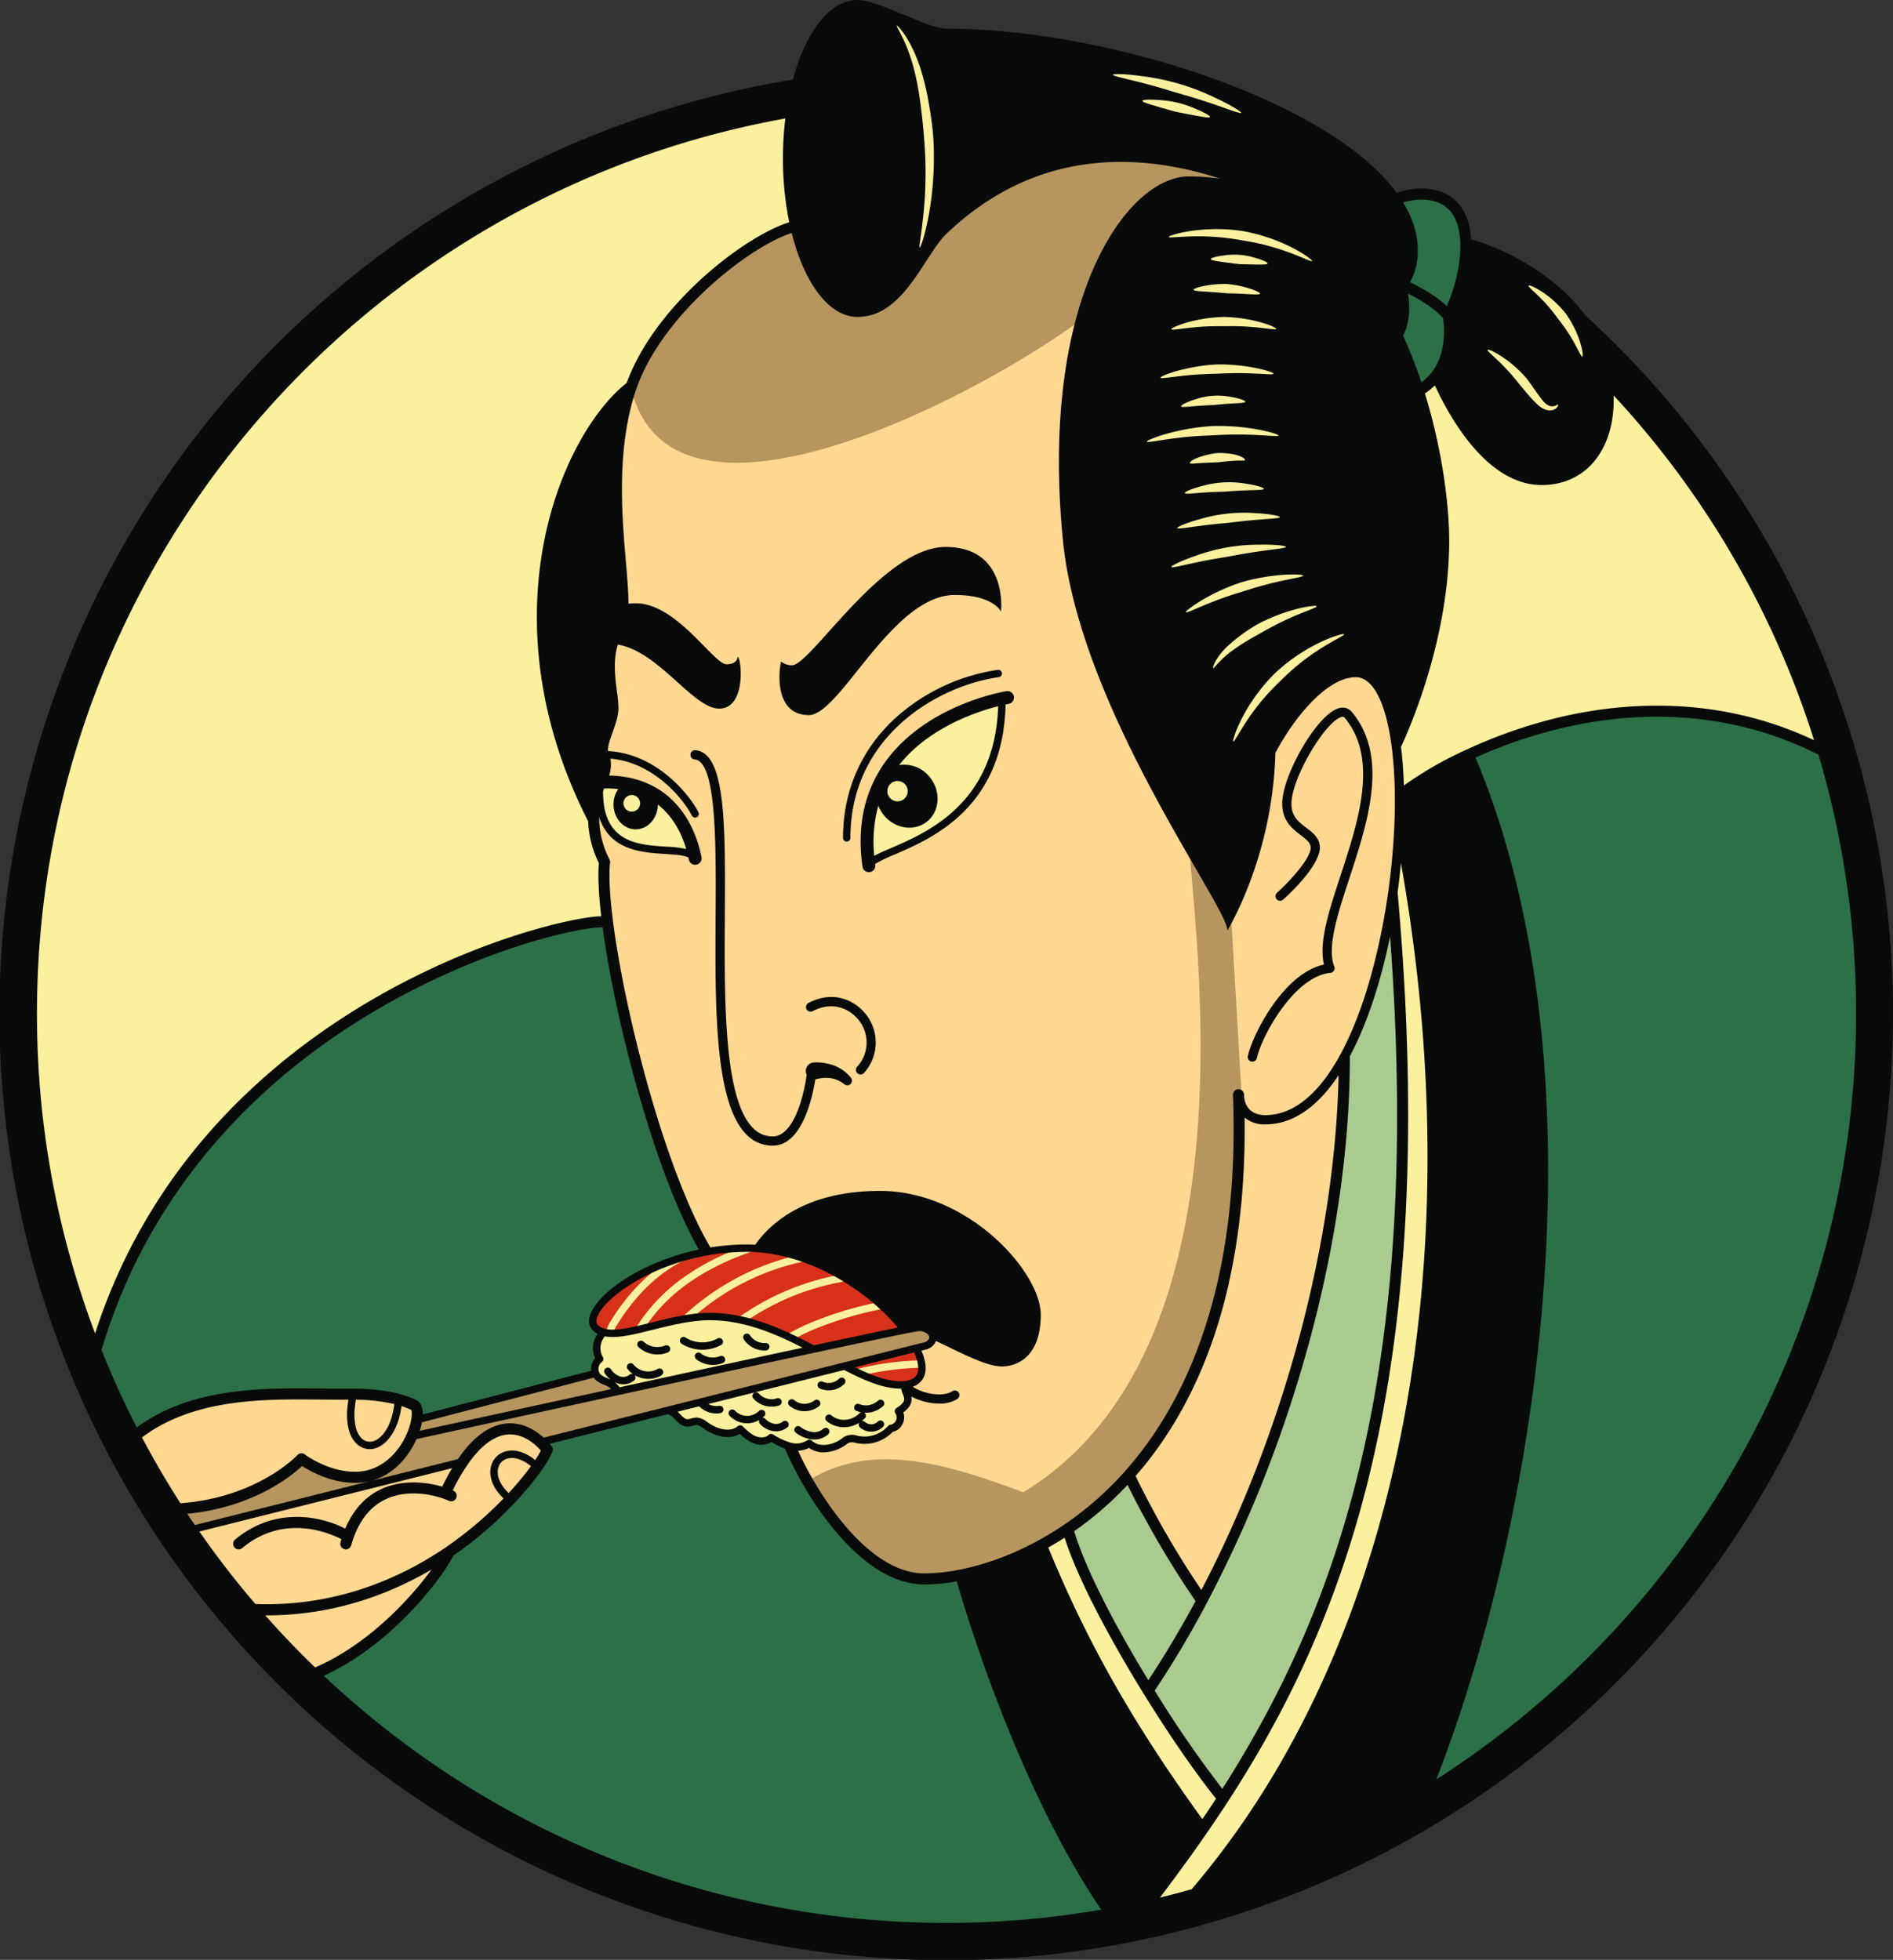 <svg xmlns="http://www.w3.org/2000/svg" width="849.034" height="879.182" viewBox="0 0 849.034 879.182">
  <rect x="0" y="0" width="849.034" height="879.182" fill="#333333" stroke="none"/>
  <g id="section1" transform="translate(-458.643 -220.143)">
    <g id="colors" transform="translate(466.933 228.329)">
      <g id="Group_10796" data-name="Group 10796" transform="translate(0 30.251)">
        <path id="Path_2095" data-name="Path 2095" d="M1293.594,647.933c0,154.9-84.617,290.041-210.151,361.7a413.1,413.1,0,0,1-129.064,47.406A416.751,416.751,0,0,1,509.041,841.966q-8.78-16.608-16.058-34.077a414.969,414.969,0,0,1-31.846-159.957c0-229.878,186.352-416.227,416.227-416.227,190.025,0,350.3,127.329,400.166,301.329A416.419,416.419,0,0,1,1293.594,647.933Z" transform="translate(-461.137 -231.706)" fill="#fbf09e"/>
      </g>
      <g id="Group_10797" data-name="Group 10797" transform="translate(47.356 58.325)">
        <path id="Path_2096" data-name="Path 2096" d="M1022.477,647.371q.344,5.928.346,12.318c0,70.616-31.541,179.368-64.175,232.215,0,0-28.183-46.422-32.328-56.367a155.912,155.912,0,0,1-18.169,16.56.157.157,0,0,1-.033.033q-2.6,2.054-5.521,4.188a159.044,159.044,0,0,1-21.154,13.063l-.921.472c-13.784,6.914-29.859,12.1-47.043,12.1-19.063,0-34.9-17.9-45.325-34.087-2.23-3.474-4.218-6.864-5.933-9.988a162.149,162.149,0,0,1-7.6-15.609s-31.5-53.049-38.129-87.037c0,0-43.935-88.7-45.591-174.9,0,0-9.117-16.58-2.486-35.646,1.738-5.012,3.314-6.631,1.655-12.431s4.145-15.752,4.976-19.066-7.462-18.238,4.145-47.249c-6.093-40.385-5.887-72.2,3.53-98.394,10.9-30.377,34.176-53.216,74.329-73.169q.858-.434,1.715-.851s108.921-52.471,191.284-25.83a.391.391,0,0,1,.1.033q2.548.818,5.072,1.758s.821,1.938,1.605,4.351c1.708,5.238,3.268,12.707-4.092,7.253-22.383-16.58-135.117,99.471-1.658,309.187,0,0,17.407-32.328,15.749-63.826,0,0,20.193-40.03,43.1-33.156C1054.8,480.756,1054.8,594.318,1022.477,647.371Zm-467.515,180.7s16.58,9.948,29.842,8.29,25.7-29.011,21.552-31.5c-14.638-8.782-48.908-5.8-48.908-5.8-21.552-2.486-59.681.828-82.064,23.208l17.028,28.509C533.409,851.286,554.962,828.075,554.962,828.075Zm92.009-13.262c-9.945,0-19.894,14.921-19.894,14.921L499.383,860.819c22.423,36.058,52.265,65.9,52.265,65.9,47.246-14.093,67.14-55.539,67.14-55.539,29.015-17.407,46.422-46.418,46.422-46.418S656.92,814.813,646.971,814.813Z" transform="translate(-475.384 -240.152)" fill="#fed791"/>
      </g>
      <g id="Group_10798" data-name="Group 10798" transform="translate(64.763 58.893)">
        <path id="Path_2097" data-name="Path 2097" d="M690.556,347.15c10.9-30.377,34.176-53.216,74.329-73.169.582-.023.887-.023.887-.023s13.262,36.473,29.842,36.473S825.454,278.1,825.454,278.1c44.836-51.627,110.274-37.567,132.431-30.8a.393.393,0,0,1,.1.033c4.813,1.466,7.559,2.586,7.559,2.586l-.881,3.523-.778,3.108c-52.222-4.145-60.512,51.394-60.512,51.394C869.585,338.588,709.895,429.58,690.556,347.15ZM940.674,545.016c-.8,29.643,36.324,230.351-74.137,297.673-37.617-14.057-68.762-22.3-96.487-5.205,1.715,3.125,3.7,6.515,5.933,9.988,10.427,16.191,26.262,34.087,45.325,34.087,17.185,0,33.259-5.189,47.043-12.1l.921-.472.1.14c6.548-2.742,16.064-8.346,26.575-17.391a.155.155,0,0,0,.033-.033c30.726-26.442,69.969-82.32,68.732-182.347l-5.8-99.471ZM818.822,768.825c-3.2,1.2-135.114,29.011-135.114,29.011-.827-5.8-8.29-4.145-9.117-8.287l-80.405,20.721c-.831,10.776-10.776,23.211-22.1,25.754s-30.151-7.489-30.151-7.489c-2.51,6.658-39.764,24.012-61.316,21.522l6.97,10.969,127.316-31.69s7.462-13.263,19.894-14.921c7.8-1.04,15.752,5.8,15.752,5.8s164.956-41.446,172.415-43.1S825.454,766.339,818.822,768.825Z" transform="translate(-480.621 -240.323)" fill="#b6955e"/>
      </g>
      <g id="Group_10799" data-name="Group 10799" transform="translate(257.11 551.753)">
        <path id="Path_2098" data-name="Path 2098" d="M659.417,445.718c5.166,2.2,12.119,4.471,18.777,4.471,6.954,0,8.679-3.929,8.513-7.974a15.961,15.961,0,0,0-.5-3.3,18.574,18.574,0,0,0-1.988-5.006l-32.95,7.741s1.283.788,3.43,1.875C655.987,444.179,657.6,444.95,659.417,445.718Zm19.844-20.256-41.35,8.975c-3.158-1.828-6.216-3.424-9.174-4.853-1.23-.6-2.46-1.163-3.656-1.662A96.7,96.7,0,0,0,607,421.806c-1.5-.332-2.991-.632-4.421-.864a74.023,74.023,0,0,0-19.179-.864q-2.892.249-5.584.7a131.119,131.119,0,0,0-15.689,3.69c-1.3.366-2.559.7-3.723,1a33.777,33.777,0,0,1-8.077,1.3c-.764,0-1.5,0-2.16-.033-1.3-.067-2.393-.166-3.324-.3a15.925,15.925,0,0,1-1.562-.332c-.1.166-.233.3-.332.465-1.463-.7-4.853-2.593-4.421-4.653.532-2.593,2.992-19.977,51.055-31.577.1-.033.166-.033.266-.066a117.879,117.879,0,0,1,14.658-1.562c1.729-.067,3.457-.1,5.219-.1q1.6,0,3.291.1a74.984,74.984,0,0,1,17.617,3.124c1.994.6,4.055,1.3,6.149,2.127a89.521,89.521,0,0,1,13.4,6.482c1.463.831,2.892,1.729,4.321,2.659a107.2,107.2,0,0,1,12.6,9.739c1.031.9,2.027,1.861,3.025,2.792A125.237,125.237,0,0,1,679.261,425.462Z" transform="translate(-538.489 -388.6)" fill="#d83119"/>
      </g>
      <g id="Group_10800" data-name="Group 10800" transform="translate(31.853 78.962)">
        <path id="Path_2099" data-name="Path 2099" d="M1271.324,613.877c0,154.9-84.617,290.041-210.151,361.7,69.9-147.326,83.108-351.5,27.678-477.749,73.5-33.638,133.9-17.195,166.408,1.15A416.418,416.418,0,0,1,1271.324,613.877ZM844.318,868.356c-33.156,0-58.853-60.512-58.853-60.512-4.145.831-9.117-3.314-9.117-3.314a11.464,11.464,0,0,1-5.8,1.659c-3.314,0-8.286-5.8-8.286-5.8a20.117,20.117,0,0,1-8.29,1.659c-4.976,0-10.776-5.8-10.776-5.8-8.29,3.317-9.949-2.486-11.607-4.973,0,0-47.246,12.435-58.853,14.921l3.317,4.145c-9.948,22.38-46.422,46.418-46.422,46.418-9.613,19.232-33.6,44.9-64.68,55.546a416.929,416.929,0,0,0,367.163,110.686c-48.31-66.621-70.384-157.115-70.384-157.115S855.094,868.356,844.318,868.356Zm222.154-533.827c8.29-4.973,14.921-13.262,14.09-33.156,0,0,9.208-17.952,7.921-32.186s-6.259-29.127-32.727-20.053c3.267,6.661,10.71,14.954,4.085,38.148,0,0,1.659,10.776-3.317,24.039ZM617.2,790.45c1.662,1.662,0,5.784,0,5.784l80.405-20.708s-.831-5.817,1.662-6.648c0,0-3.091-5.418,1.163-11.767-1.463-.7-4.853-2.593-4.421-4.654.532-2.593,3.257-20.043,51.321-31.644,0,0-33.97-63.819-43.942-148.38-41.815,0-198.67,56.473-232.674,201.4Q478,791.281,486.774,807.9c3.39-4.388,23.334-26.259,81.5-23.267C575.756,785.032,609.693,782.938,617.2,790.45Z" transform="translate(-470.72 -246.361)" fill="#2b7046"/>
      </g>
      <g id="Group_10801" data-name="Group 10801" transform="translate(470.623 393.841)">
        <path id="Path_2100" data-name="Path 2100" d="M672.4,745.938s-19.508-25.455-33.592-48.609a439.655,439.655,0,0,0,23.763-39.741c-1.393,2.553-2.862,5.172-4.364,7.788-8.918,15.573-18.817,31.042-19.4,31.949v0l-.056.086c-16.048-25.98-31.059-54.369-36.031-72.465l.316.05a166.871,166.871,0,0,0,20.555-17.467c4.005-3.929,6.581-6.737,6.581-6.737a420.783,420.783,0,0,0,32.688,56.247c37.015-69.816,63.909-160.725,63.909-243.832,12.209-19.481,21.536-72.119,21.536-72.119C767.088,553.952,725.675,663.973,672.4,745.938Z" transform="translate(-602.724 -341.092)" fill="#a9cb8f"/>
      </g>
      <g id="Group_10802" data-name="Group 10802" transform="translate(258.689)">
        <path id="Path_2101" data-name="Path 2101" d="M930.565,553.035c62.626,146.751,26.5,358.451-23.357,475.07-52.435,31.168-121.01,47.412-126.262,48.626l-.721,1.01-6.359.392c-39.977-54.3-65.651-138.1-70.972-157.148,0,0,13.794-1.875,38.188-14.914q4.677-2.5,9.872-5.568c8.755,31.531,47.672,93.974,69.613,120.781l-7.941,11.115-27.775,38.867c68.276-89.177,134.472-195.945,111.63-454.821l-.209.415c2.489-25.7,3.317-45.591,3.317-45.591C908.707,563.811,930.565,553.035,930.565,553.035ZM628.245,815.023a95.337,95.337,0,0,1,11.7-5.395,158.43,158.43,0,0,1,29.071-8.233c-1-.961-2.008-1.9-3.018-2.8a161.1,161.1,0,0,0-27.256,7.947,92.532,92.532,0,0,0-14.28,6.841,143.593,143.593,0,0,0-17.843-6.279,111.066,111.066,0,0,1,46.771-18.252c-1.432-.937-2.868-1.831-4.3-2.669a114.483,114.483,0,0,0-46.744,19.887c-5.2-1.12-10.231-1.645-14.432-1.044-11.943,1.705-20.435,3.56-26.764,5.019A76.5,76.5,0,0,1,582.2,789a109.961,109.961,0,0,1,28.682-13.6,1.64,1.64,0,0,0,1.027-.944c-1.12-.066-2.214-.09-3.274-.09q-2.647,0-5.222.116a107.6,107.6,0,0,0-23.078,11.786,79.111,79.111,0,0,0-22.918,23.45,1.6,1.6,0,0,0-.176,1.237c-7.512,1.735-11.4,2.473-14.921.711,0,0-4.972,6.631-1.655,12.435,0,0-2.024,4.813-1.659,6.631.818,4.092,8.084,3.357,9.862,8.13l87.951-19.737S633.4,817.329,628.245,815.023Zm-79.5,23.859.213.13c-.02-.06-.063-.1-.083-.156Zm33.545-33.043A108.688,108.688,0,0,1,635.677,779.7q-3.136-1.217-6.159-2.121a111.954,111.954,0,0,0-52.794,28.938C578.506,806.228,580.354,805.995,582.285,805.839Zm-36.151.848a15.533,15.533,0,0,0-2.393,5.494c.937.14,2.031.239,3.307.3a13.923,13.923,0,0,1,1.9-4.045c6.01-9.716,16.457-22.745,32.106-29.676a1.657,1.657,0,0,0,.977-1.376,102.437,102.437,0,0,0-11.63,3.464C561.172,786.972,552.9,795.751,546.134,806.686ZM685.1,824.672a128.259,128.259,0,0,0-30.783,4.434c-1.9-.977-3.095-1.655-3.095-1.655l-78.235,19.023c2.49,4.145,5.8,9.118,11.607,5.8,14.09,9.118,19.066,3.314,19.066,3.314,9.945,9.118,14.09,4.145,14.09,4.145,13.262,7.459,17.407,2.486,17.407,2.486,8.29,4.973,18.238-2.486,18.238-2.486,12.431,3.314,18.235-4.145,18.235-4.145,6.631-2.486,3.314-8.29,3.314-8.29s3.317-2.486,4.145-4.145-.828-3.314-.828-4.973V835.7c-4.82,1.446-13.153-1.576-19.305-4.358a124.906,124.906,0,0,1,26.641-3.367A15.952,15.952,0,0,0,685.1,824.672Zm-23.417-223.56c8.29-4.976,59.684-14.093,59.684-72.947C690.7,531.483,655.056,560.494,661.687,601.112Zm-77.919-1.659c-1.655-9.118-11.6-36.473-42.825-34.762l-.276-.053C537.349,603.6,575.481,592.822,583.768,599.454Zm199.4-185.97a3.607,3.607,0,0,0,3.759,2.506,26.9,26.9,0,0,0,3.916-.449c.774-.11,1.632-.243,2.556-.386,1.911-.3,4.075-.632,6.352-.9,2.792-.369,6.036-.681,9.633-.927,1.782-.12,3.361-.186,4.627-.236.8-.033,1.463-.063,1.951-.093.485-.013,1.147-.047,1.941-.09,1.27-.063,2.849-.146,4.63-.193,1.6-.04,3.151-.06,4.607-.06q2.727,0,5.122.1c2.244.057,4.434.19,6.365.306.931.057,1.795.11,2.509.143,1.25.086,2.21.13,2.932.13,2.666,0,4.208-.974,4.587-2.888.675-3.414-2.782-4.388-6.192-5.348a82.032,82.032,0,0,0-9.367-1.855,103.128,103.128,0,0,0-10.474-.967c-1.309-.057-2.669-.086-4.039-.086-1.313,0-2.37.027-3.061.047l-.126,0c-1.034.07-3.776.249-7.066.7a103.911,103.911,0,0,0-10.294,1.921,83.811,83.811,0,0,0-9.26,2.749C785.532,408.85,782.179,410.14,783.166,413.484Zm6.076-28.735c.216.781,1.037,2.606,3.965,2.606a24.99,24.99,0,0,0,3.081-.266c.788-.086,1.679-.2,2.636-.319,1.532-.189,3.264-.409,5.079-.582,4.893-.555,10.288-.711,12.877-.784l1.03-.033,1.02-.04c1.885-.076,5.042-.209,8.476-.209,1.592,0,3.081.03,4.487.086,1.765.043,3.51.14,5.049.223.964.053,1.858.1,2.586.13.894.053,1.616.08,2.2.08h.013c1.034,0,4.125-.013,4.713-2.9.685-3.357-2.885-4.451-5.554-5.265a67.552,67.552,0,0,0-8.1-1.765,88.791,88.791,0,0,0-9.054-.984c-1.529-.09-3.111-.136-4.7-.136-.592,0-1.087.007-1.459.013l-.123,0c-2.094.113-4.158.3-6.139.558a89.421,89.421,0,0,0-8.911,1.605,68.937,68.937,0,0,0-8.064,2.363C791.808,380.112,788.325,381.455,789.242,384.749Zm28,3.886c-.648,0-1.21.013-1.615.047a44.188,44.188,0,0,0-9,1.875c-4.357,1.353-6.99,2.855-7.825,4.464a3.519,3.519,0,0,0-.242,2.7c.376,1.18,1.429,2.586,4.334,2.586h0c.951,0,2.154-.106,3.55-.233.635-.057,1.31-.116,2.054-.173,2.194-.206,4.577-.312,6.156-.382.758-.033,1.363-.063,1.742-.09s.981-.086,1.735-.16c1.572-.156,3.949-.4,6.206-.508.685-.043,1.356-.083,2-.116,4.039-.219,6.96-.379,7.462-3.437a3.517,3.517,0,0,0-.622-2.659c-1.057-1.472-3.875-2.579-8.326-3.287A46.743,46.743,0,0,0,817.239,388.634ZM853.8,504.506l-.751.472c-.661.416-1.256.838-1.835,1.25-.259.186-.522.372-.838.592-.213.153-.425.3-.642.452-.591.415-1.2.848-1.8,1.333-2.772,2.111-4.953,4.105-6.126,5.175l-.392.359-.359.369c-1.114,1.14-3.178,3.257-5.385,5.966-.5.578-.954,1.177-1.39,1.755-.156.209-.312.419-.515.681-.186.256-.382.512-.578.768-.429.562-.871,1.143-1.306,1.792l-.505.748c-1.014,1.5-2.061,3.045-2.992,4.683a72.549,72.549,0,0,0-5.089,10.264l-.04.106c-1.469,4-2.735,7.449.582,8.841l.648.266h.668c2.29,0,3.3-1.742,5.508-5.551l.682-1.1c1.366-2.2,3.065-4.939,5.016-7.565l.067-.093c.811-1.17,1.752-2.36,2.666-3.507.3-.376.595-.751.884-1.12.349-.442.718-.861,1.084-1.276.249-.286.5-.572.695-.8s.409-.469.608-.7c.382-.449.741-.871,1.084-1.213l.1-.1c1.6-1.748,3.091-3.214,4.181-4.285.472-.465.878-.861,1.187-1.18.329-.3.735-.688,1.214-1.147,1.11-1.054,2.622-2.5,4.427-4.045l.1-.09c.356-.336.795-.685,1.256-1.054.236-.19.472-.379.658-.535.292-.229.585-.469.878-.711.429-.349.858-.708,1.31-1.04.379-.276.755-.555,1.137-.838,1.183-.878,2.406-1.788,3.606-2.563l.093-.063c2.7-1.871,5.5-3.483,7.745-4.78l1.1-.635c4.025-2.157,6.678-3.593,5.5-6.641a3.46,3.46,0,0,0-3.341-2.21c-.472,0-1.449,0-5.481,1.336l-.106.037a71.779,71.779,0,0,0-10.42,4.756C856.917,502.538,855.331,503.539,853.8,504.506Zm-4.284-19.192a85.294,85.294,0,0,0-9.237,3.4c-2.812,1.23-4.969,2.33-6.006,2.922a79.255,79.255,0,0,0-13.458,9.772,33.811,33.811,0,0,0-6.182,7.392c-2.363,3.942-1.888,5.584-1.729,6.123A3.393,3.393,0,0,0,814.577,517l.781.4h.828c1.692,0,2.612-1.03,3.783-2.337.332-.372.731-.818,1.226-1.336a40.065,40.065,0,0,1,5.677-4.936c2-1.456,4.474-3.058,7.353-4.76,2.357-1.38,4.3-2.443,5.308-2.991.934-.532,2.875-1.642,5.275-2.915,2.433-1.29,5.279-2.656,8.024-3.856,2.227-.987,4.477-1.875,6.286-2.589,1.423-.562,2.653-1.047,3.547-1.449.934-.422,3.769-1.7,3.131-4.524-.136-.658-.838-2.809-4.039-2.809A51.026,51.026,0,0,0,849.515,485.314ZM812.008,348.508c.542.033,1.107.07,1.725.113,2.117.12,4.368.319,6.009.465.987.09,1.775.16,2.237.186s1.253.05,2.247.076c1.649.047,3.906.11,6.066.243.568.027,1.133.056,1.675.086,1.266.07,2.463.133,3.424.133,1.154,0,4.211,0,4.936-2.8.794-2.992-1.679-4.969-8.493-6.811a51.059,51.059,0,0,0-9.22-1.685c-.316-.02-.771-.033-1.326-.033a53.783,53.783,0,0,0-7.994.621c-7.023,1.044-9.712,2.716-9.277,5.764C804.452,348.033,807.457,348.222,812.008,348.508Zm-11.414,85.255a3.454,3.454,0,0,0-.369,2.663c.479,1.815,2,2.736,4.514,2.736,1.07,0,2.486-.11,4.128-.236.841-.066,1.738-.136,2.706-.2,2.835-.229,5.87-.326,7.878-.392.808-.023,1.452-.047,1.875-.066s1.06-.07,1.865-.13c2-.143,5.032-.366,7.927-.439.914-.036,1.815-.06,2.659-.083,5.056-.14,7.841-.216,8.333-3.374a3.468,3.468,0,0,0-.648-2.629c-1.1-1.5-4.411-2.652-9.785-3.427a64.826,64.826,0,0,0-9.433-.711c-.625,0-1.134.01-1.479.03a61.439,61.439,0,0,0-10.746,1.808C804.7,430.659,801.534,432.158,800.593,433.763Zm-6.415-70.71c.229.764,1.067,2.543,3.919,2.543a22.7,22.7,0,0,0,2.875-.253c.655-.073,1.386-.166,2.17-.263,1.486-.186,3.174-.4,4.943-.548,2.19-.219,4.743-.372,7.588-.445.9-.023,1.738-.027,2.48-.027l1.908,0c.309,0,.582,0,.811-.007.13,0,.273,0,.432,0,.332,0,.731,0,1.183-.01.565-.007,1.223-.013,1.951-.013.512,0,1.057,0,1.625.013q4.268.085,7.652.4c1.718.133,3.407.332,4.9.509.781.093,1.509.179,2.087.239a24.48,24.48,0,0,0,2.892.239h0c2.9,0,3.736-1.795,3.962-2.563.957-3.284-2.509-4.683-4.879-5.637a55.857,55.857,0,0,0-7.492-2.217,71.549,71.549,0,0,0-8.479-1.4c-2.453-.256-4.481-.319-5.8-.346h-.15c-1.313.037-3.344.113-5.8.386a70.79,70.79,0,0,0-8.413,1.443,56.332,56.332,0,0,0-7.6,2.307C796.654,358.36,793.191,359.783,794.178,363.054Zm2.972,86.541a3.433,3.433,0,0,0-.306,2.649c.226.771,1.064,2.566,3.946,2.566h0a52.546,52.546,0,0,0,5.977-.658c1.2-.169,2.51-.352,3.889-.528,3.916-.548,8.194-.951,10.75-1.187.834-.08,1.509-.143,1.974-.193s1.13-.13,1.961-.229c2.55-.306,6.814-.821,10.8-1.117,1.34-.116,2.653-.213,3.866-.3,1.821-.133,3.394-.249,4.587-.4,1.343-.166,4.494-.552,4.71-3.547a3.428,3.428,0,0,0-.858-2.543c-.472-.542-1.914-2.187-12.4-2.752-1.715-.116-3.593-.173-5.591-.173-3.463,0-6.694.18-8.22.346a93.75,93.75,0,0,0-13.505,2.739C798.562,447.052,797.5,448.967,797.15,449.595ZM674.155,233.487l.648,1.383.665,1.6c.276.618.538,1.326.814,2.074.143.4.292.794.445,1.2.888,2.576,1.646,5.145,2.261,7.625.625,2.589,1.2,5.395,1.695,8.326.392,2.363.758,4.926,1.154,8.05.718,5.88,1.077,10.128,1.167,11.295l.066.8c.186,2.247.5,6,.632,10.48.176,5.471.09,11.411-.246,16.729-.289,4.66-.818,9.772-1.566,15.19l-.681,4.969c-.183,1.539-.562,4.743,2.469,5.5l.409.1h.409c2.539,0,3.384-2.35,3.945-3.916.213-.6.465-1.336.728-2.19l.795-2.859a129.925,129.925,0,0,0,3.008-15.9,155.156,155.156,0,0,0,1.177-17.75c.053-5.418-.229-9.872-.4-12.043-.166-2.091-.678-6.458-1.569-11.909-.528-3.158-1.054-5.927-1.615-8.479-.7-3.158-1.5-6.169-2.37-8.971a81.048,81.048,0,0,0-3.164-8.393s-.359-.758-.508-1.077c-.419-.891-.854-1.812-1.323-2.639l-.887-1.632-.924-1.506c-4.358-6.944-6.079-6.944-7.107-6.944l-1.157.01-.867.668c-2.4,1.785-1.09,4.308.066,6.531C672.832,230.8,673.47,232.032,674.155,233.487ZM972.18,392.926l-.685-.346h-.824a4.029,4.029,0,0,0-2.1.648c-.243.143-.286.163-.4.163a.787.787,0,0,1-.17-.02,1.312,1.312,0,0,1-.229-.123,6.346,6.346,0,0,1-1.4-1.373c-1.293-1.592-2.586-3.46-3.729-5.109l-.256-.369c-1.293-1.878-2.41-3.41-3.065-4.2a48.7,48.7,0,0,0-3.666-3.926,58.781,58.781,0,0,0-5.99-5.072c-.286-.213-7.057-5.215-10.261-5.215a3.5,3.5,0,0,0-3.018,1.632c-1.639,2.629.4,4.524,3.48,7.392,1.094,1.017,2.333,2.167,3.59,3.444a90.35,90.35,0,0,1,7.485,8.519l3.154,3.779a59.816,59.816,0,0,0,5.381,5.724,13.712,13.712,0,0,0,4.444,2.819,8.968,8.968,0,0,0,3.008.572h.1a8.288,8.288,0,0,0,2.676-.435,6.785,6.785,0,0,0,3.759-2.962,4.3,4.3,0,0,0,.5-3.444A3.457,3.457,0,0,0,972.18,392.926ZM806.51,425.713c.3,0,.655-.017,1.054-.033l3.839-.256c1.542-.093,3.178-.15,4.491-.2,1.1-.04,1.994-.073,2.43-.106.4-.027,1.094-.106,1.961-.206,1.333-.153,3.161-.362,4.776-.469l.352-.017c.944-.043,1.835-.083,2.539-.083.176,0,.342,0,.5.007l.129.007.336-.01.618.01c.173,0,.335-.007.492-.017a3.778,3.778,0,0,0,3.314-2.041,3.724,3.724,0,0,0-.841-4.341,7.165,7.165,0,0,0-1.951-1.416,17.517,17.517,0,0,0-4.79-1.589,37.636,37.636,0,0,0-6.81-.622c-.6,0-1.077.017-1.423.04a39.908,39.908,0,0,0-7.951,1.722,21.905,21.905,0,0,0-4.321,1.885c-3.886,2.27-2.972,4.9-2.619,5.617A3.891,3.891,0,0,0,806.51,425.713ZM772.1,251.962c1.273.362,3.015.784,5.032,1.273,1.8.435,3.816.924,5.923,1.476,1.383.342,2.792.711,4.172,1.09-2.35.017-5.75.239-6.153,3.417-.4,3.035,2.752,4.158,4.1,4.637,1.286.459,2.948.947,4.77,1.486l2.829.814c2.523.728,4.7,1.356,5.681,1.592s3.227.665,5.83,1.163l2.9.555a45.55,45.55,0,0,0,6.714.971,3.768,3.768,0,0,0,3.906-2.416,3.259,3.259,0,0,0-.256-2.938c1.117.386,2.19.768,3.194,1.124,4.737,1.679,6.439,2.257,7.708,2.257a3.465,3.465,0,0,0,3.188-1.895,3.4,3.4,0,0,0,.17-2.672c-.675-1.941-5.136-4.816-13.22-8.536a107.1,107.1,0,0,0-33.671-10.022,87.365,87.365,0,0,0-11.527-1c-1.692,0-5.209,0-5.564,3.231C767.457,250.639,770.592,251.533,772.1,251.962Zm212.79,119.023-.016-.1a40.056,40.056,0,0,0-1.961-6.615,50.133,50.133,0,0,0-3.254-6.864,48.591,48.591,0,0,0-2.772-4.311l-.053-.076-.06-.073a48.782,48.782,0,0,0-3.4-3.846,50.521,50.521,0,0,0-5.664-4.946,40.16,40.16,0,0,0-5.9-3.723l-.086-.043a9.173,9.173,0,0,0-3.936-1.23,3.522,3.522,0,0,0-3.028,1.639c-1.639,2.636.734,4.846,2.337,6.319.362.352.765.735,1.2,1.143.951.9,2.028,1.918,3.1,3.058,1.286,1.3,2.7,2.9,4.192,4.747.731.907,1.356,1.742,1.855,2.413.319.425.585.784.795,1.047s.472.632.8,1.06c.509.661,1.14,1.483,1.808,2.426q2.064,2.912,3.474,5.385c.768,1.29,1.462,2.606,2.071,3.769.276.518.532,1.007.771,1.446.974,1.931,2.087,4.1,4.491,4.1l.5-.007.449-.13C985.858,376.638,985.23,372.962,984.891,370.984ZM797.791,472.2a39.224,39.224,0,0,0,6.784-1.22c1.472-.326,3.1-.685,4.813-1.037,4.58-1,9.493-1.812,12.431-2.3.738-.123,1.34-.223,1.775-.3s1.031-.186,1.762-.322c2.928-.542,7.828-1.449,12.521-2.071,1.688-.246,3.34-.459,4.836-.651,1.9-.246,3.54-.459,4.763-.672,1.369-.239,4.57-.8,4.587-3.829a3.4,3.4,0,0,0-1-2.456c-.618-.625-1.9-1.925-12.239-1.925-.565,0-1.14,0-1.675.013a86.753,86.753,0,0,0-30.321,5.3c-7.412,2.513-11.6,4.7-12.461,6.5a3.408,3.408,0,0,0-.126,2.662A3.563,3.563,0,0,0,797.791,472.2Zm6.282,20.223c.871,0,1.841-.229,4.674-1.469.715-.3,1.509-.635,2.363-1,1.615-.691,3.447-1.476,5.385-2.23,2.423-.981,5.268-2.018,8.456-3.078,1.556-.519,2.952-.944,4.049-1.276.741-.226,1.356-.415,1.8-.562s1.057-.326,1.795-.558c1.09-.349,2.486-.794,4.059-1.253,3.227-.941,6.159-1.705,8.758-2.283,1.974-.472,3.926-.868,5.651-1.217.911-.183,1.755-.356,2.446-.505,3.188-.618,6.482-1.26,6.286-4.54-.206-3.45-3.959-3.553-7.043-3.636h-.479a74.086,74.086,0,0,0-8.456.485,94.431,94.431,0,0,0-9.716,1.569c-2.762.588-5,1.213-6.448,1.632l-.123.04c-1.426.475-3.623,1.233-6.236,2.32a95.545,95.545,0,0,0-8.845,4.208,75.486,75.486,0,0,0-7.718,4.74c-2.436,1.785-5.471,4.005-3.676,6.957A3.483,3.483,0,0,0,804.073,492.427ZM830.2,314.847l-.4-.056c-1.489-.209-4.255-.6-7.592-.771-.718-.06-1.419-.07-2.1-.083l-.8-.017c-.3,0-.595-.007-.9-.013-.425-.01-.854-.02-1.29-.02-.262,0-.528,0-.8.013l-.8.023c-1.712.053-3.48.106-5.255.3a72.543,72.543,0,0,0-10.637,1.689l-.1.027c-3.783,1.01-7.359,1.968-6.628,5.461.272,1.29,1.256,2.829,4.411,2.829.8,0,1.921-.06,3.53-.183l1.476-.073c2.031-.1,4.331-.223,6.761-.223.505,0,1.014.007,1.526.017h.415c1.24,0,2.549.066,3.819.133l1.353.066c.529.023,1.051.076,1.566.123.359.037.715.07,1,.093s.575.05.858.073c.555.046,1.08.09,1.532.163l.13.017c2.17.246,4.088.558,5.491.788.472.076.891.146,1.253.2-.5-.03-1.09-.037-1.522-.037a52.437,52.437,0,0,0-6.245.382c-4.245.5-8.755,1.353-8.526,5.1.2,3.277,3.238,3.7,8.273,4.388l.213.03c.941.12,1.9.246,2.805.366,2.018.266,3.61.475,4.4.535s2.4.1,4.441.14c.911.02,1.875.043,2.849.066l.183,0c.794.013,1.572.027,2.284.027h0c2.487,0,5.89,0,6.561-3.1.8-3.666-3.53-5.192-7.618-6.325-.18-.053-.362-.106-.545-.156l.05.01c.452.083.961.213,1.5.349.276.07.559.143.778.2.343.086.691.173,1.044.256.5.123,1.014.243,1.512.392l1.31.379c1.32.382,2.686.778,3.942,1.223l.1.033c2.835.911,5.574,2.014,7.775,2.905l1.363.545c3.484,1.512,4.434,1.758,5.362,1.758a3.455,3.455,0,0,0,3-1.665c1.838-3.065-1.233-5.135-4.481-7.329l-.087-.053a72.229,72.229,0,0,0-9.5-5.072c-1.615-.755-3.268-1.383-4.863-1.988l-.765-.289c-.685-.263-1.339-.472-1.974-.675-.286-.093-.568-.183-.911-.3l-.708-.226c-.641-.213-1.309-.429-2-.6-3.211-.924-5.953-1.463-7.429-1.752Z" transform="translate(-538.964 -222.605)" fill="#fbf09e"/>
      </g>
    </g>
    <g id="outline" transform="translate(458.643 220.142)">
      <path id="outline-2" data-name="outline" d="M856.306,561.106a57.916,57.916,0,0,0-8.7,16.839c-3.015,9.337-3.733,19.754-2.134,30.959a2.9,2.9,0,0,0,2.868,2.49,2.961,2.961,0,0,0,.415-.027,2.9,2.9,0,0,0,2.46-3.284c-.017-.126-.03-.249-.047-.376a60.291,60.291,0,0,1,8.406-4.072c17.231-7.422,49.068-21.14,50.085-67.456.815-.17,1.283-.249,1.32-.256a2.9,2.9,0,0,0-.931-5.727C908.621,530.429,874.873,536.176,856.306,561.106ZM861.2,570.5a4.56,4.56,0,1,1-4.56,4.56A4.561,4.561,0,0,1,861.2,570.5Zm45.122-33.538c-1.363,43.507-31.624,56.55-48.054,63.63-3.1,1.333-5.614,2.42-7.512,3.49a61.9,61.9,0,0,1,1.821-22.5,15.828,15.828,0,0,0,2.081,3.739c4.826,6.435,13.528,8.06,19.435,3.633s6.784-13.239,1.958-19.677a14.673,14.673,0,0,0-14.16-5.907C875.226,546.457,896.867,539.361,906.317,536.961ZM792.247,820.976a1.657,1.657,0,1,1,2.782-1.8,7.785,7.785,0,0,0,6.98,3.447,1.659,1.659,0,0,1,.259,3.307c-.276.02-.549.033-.821.033A11.067,11.067,0,0,1,792.247,820.976Zm-6.4,34.246a1.659,1.659,0,0,1,2.417-2.273,7.653,7.653,0,0,0,5.375,2.363h.09a7.651,7.651,0,0,0,5.345-2.227,1.658,1.658,0,0,1,2.357,2.333c-.249.253-.515.492-.788.718a1.644,1.644,0,0,1,1.28.512,7.082,7.082,0,0,0,3.856,2.187,4.9,4.9,0,0,0,3.916-.937,1.658,1.658,0,0,1,2.108,2.56,8.087,8.087,0,0,1-5.125,1.768,8.665,8.665,0,0,1-1.463-.123,10.4,10.4,0,0,1-5.7-3.181,1.655,1.655,0,0,1-.316-1.788,10.881,10.881,0,0,1-5.461,1.5l-.133,0A10.879,10.879,0,0,1,785.845,855.222Zm10.627-7.781A1.658,1.658,0,0,1,799,845.293a7.611,7.611,0,0,0,8.074,2.174,1.658,1.658,0,0,1,1.1,3.128,10.425,10.425,0,0,1-3.457.582A10.907,10.907,0,0,1,796.472,847.441Zm-12.7-18.045a1.656,1.656,0,0,1-.884,2.17,11.577,11.577,0,0,1-4.484.887,12.014,12.014,0,0,1-7.555-2.626,1.658,1.658,0,0,1,2.1-2.566,8.672,8.672,0,0,0,8.649,1.25A1.66,1.66,0,0,1,783.775,829.4Zm-25.541-2.569a12.183,12.183,0,0,1-4.693.927A12.534,12.534,0,0,1,745,824.439a1.658,1.658,0,1,1,2.267-2.42,9.331,9.331,0,0,0,9.686,1.748,1.657,1.657,0,1,1,1.277,3.058Zm5.607-6.176a1.651,1.651,0,0,1,2.29-.489,14.162,14.162,0,0,0,14.316.442,1.658,1.658,0,1,1,1.629,2.888,17.55,17.55,0,0,1-17.746-.548A1.656,1.656,0,0,1,763.841,820.65Zm405.816-459.1c-15.2-20.465-39.973-31.069-51.165-34.017-.017-.266-.037-.529-.056-.784-.961-12.169-6.847-17.484-11.621-19.8-7.622-3.7-16.752-2.157-21.708-.266-30.989-42.317-131.856-73.691-201.948-73.691-8.286,0-30.67-12.84-39.787-12.84-.07,0-.136-.01-.206-.01-12.378,0-23.174,14.373-28.935,35.7a424.643,424.643,0,1,0,355.426,105.714Zm-22.7-12.448a36.863,36.863,0,0,1,5.394,3.4,46.7,46.7,0,0,1,5.325,4.65,46,46,0,0,1,3.171,3.583,45.478,45.478,0,0,1,2.589,4.022,46.849,46.849,0,0,1,3.031,6.389,36.886,36.886,0,0,1,1.815,6.113c.286,1.672.336,2.769.063,2.849s-.851-.858-1.589-2.32c-.788-1.446-1.758-3.414-2.932-5.378-1.134-1.984-2.453-3.962-3.61-5.6s-2.2-2.908-2.673-3.573c-.515-.638-1.456-1.981-2.716-3.543s-2.805-3.364-4.411-4.992c-1.572-1.662-3.2-3.131-4.381-4.281-1.207-1.107-1.955-1.911-1.8-2.157S1145.426,348.378,1146.955,349.106Zm-12.608,32.475a55.978,55.978,0,0,1,5.651,4.783,45.968,45.968,0,0,1,3.417,3.656c.585.711,1.665,2.194,2.9,3.982s2.666,3.869,4.145,5.687a9.346,9.346,0,0,0,2.234,2.1,4.187,4.187,0,0,0,1.143.512,3.928,3.928,0,0,0,1.127.123c1.466-.03,2.17-.931,2.426-.8.116.06.14.4-.153.914a3.533,3.533,0,0,1-1.938,1.463,5.006,5.006,0,0,1-1.675.259,5.612,5.612,0,0,1-1.9-.369,10.618,10.618,0,0,1-3.367-2.167,56.627,56.627,0,0,1-5.072-5.4c-1.383-1.655-2.516-3.011-3.081-3.69a99.594,99.594,0,0,0-7.761-8.832c-3.394-3.434-6.89-6.222-6.584-6.711S1130.286,378.566,1134.348,381.581Zm-29.7-70.158c5.238,2.546,8.21,7.834,8.832,15.735.083.977.126,2.064.126,3.231,0,11.541-3.842,22.014-6.053,27.09-5.611-5.378-13.761-9.437-16.49-10.713a29.17,29.17,0,0,0,3.477-14.306c0-7.379-2.343-14.575-6.568-21.509C1092,309.688,1099.021,308.694,1104.645,311.423Zm-14.489,40.432c3.69,1.825,11.554,6.089,15.719,11.1.469,2.932,2.114,16.8-6.574,25.976a22.684,22.684,0,0,1-3.155,2.762,214.555,214.555,0,0,0-8.177-20.967C1091.167,364.37,1091.1,357.283,1090.156,351.855ZM1108.627,462.6c0-15.469-2.988-40.293-10.9-65.966a28,28,0,0,0,4.471-3.59c6.9,14.941,23.673,44.69,47.877,44.69,19.9,0,32.329-15.749,32.329-38.132,0-.7-.01-1.389-.034-2.077a407.536,407.536,0,0,1,89.9,154.672c-43.42-20.435-85.86-17.085-114.891-10.111a221.282,221.282,0,0,0-41.007,14.346c-.04.017-.08.023-.116.036-.07.033-.13.073-.2.11a165.792,165.792,0,0,0-27.758,15.948c-.183-6.206-.611-12-1.276-17.308C1092.364,543.625,1108.627,504.862,1108.627,462.6Zm-110.71,573.618c-33.851-46.8-53.2-83.158-69.114-121.851,2.44-1.383,4.883-2.829,7.326-4.411,5.774,18.2,20.036,44.983,35.243,69.643a2.421,2.421,0,0,0,.233.376c11.354,18.388,23.214,35.553,32.441,47.057C1002.029,1030.133,999.975,1033.178,997.918,1036.219ZM994.86,938.38c-6.651,12.378-13.728,24.261-21.186,35.509-14.685-24.092-28.137-49.739-33.239-66.844a151.848,151.848,0,0,0,22.433-19.192c.505-.525.994-1.067,1.492-1.6A423.614,423.614,0,0,0,994.86,938.38Zm-26.9-56.1c15.018-17.165,26.767-37.959,34.954-61.954,9.762-28.616,14.432-61.835,13.947-98.85a13.74,13.74,0,0,0,9.287,3.071c12.9,0,23.882-8.5,32.867-22.041-1.592,75.047-24.723,160.492-61.536,230.919A418.733,418.733,0,0,1,967.963,882.275Zm8.579,96.274a442.237,442.237,0,0,0,23.181-38.966,2.411,2.411,0,0,0,.322-.605,571.915,571.915,0,0,0,38.242-91.3c16.882-52.551,25.8-105.594,25.8-153.392a2.092,2.092,0,0,0-.023-.3c7.924-14.871,13.967-33.814,18.049-53.738,14.485,194.619-22.879,300.2-75.23,382.363A505.059,505.059,0,0,1,976.542,978.549Zm84.962-473.9c.1.273-1.509,1.22-4.019,2.563-2.469,1.436-5.827,3.3-9.124,5.591-1.682,1.087-3.3,2.34-4.9,3.513-.8.588-1.539,1.237-2.284,1.825-.735.6-1.473,1.157-2.121,1.762-2.686,2.3-4.72,4.354-5.79,5.325-1,1.037-3.125,3-5.508,5.614-.625.625-1.2,1.346-1.828,2.061s-1.286,1.443-1.9,2.224c-1.227,1.559-2.533,3.141-3.67,4.79-2.4,3.217-4.371,6.515-5.883,8.935-1.426,2.463-2.423,4.049-2.692,3.936s.239-1.915,1.243-4.647a70.052,70.052,0,0,1,4.88-9.832c1.021-1.8,2.23-3.546,3.384-5.258.578-.858,1.22-1.645,1.8-2.443.6-.784,1.163-1.572,1.772-2.264,2.323-2.862,4.461-5.009,5.514-6.093,1.117-1.017,3.334-3.085,6.269-5.315.708-.588,1.516-1.12,2.317-1.7.818-.562,1.629-1.177,2.5-1.728,1.748-1.1,3.527-2.25,5.365-3.211a69.8,69.8,0,0,1,9.985-4.557C1059.586,504.825,1061.4,504.383,1061.5,504.646Zm-12.295-12.534c.13.575-5.351,2.317-11.065,4.85-2.862,1.253-5.8,2.669-8.23,3.959s-4.388,2.406-5.365,2.965c-.99.535-2.965,1.619-5.341,3.008s-5.142,3.131-7.628,4.939a43.14,43.14,0,0,0-6.156,5.361c-1.506,1.576-2.36,2.746-2.629,2.6-.236-.12.146-1.579,1.336-3.57a30.688,30.688,0,0,1,5.581-6.651,75.612,75.612,0,0,1,12.817-9.31c1.02-.582,3.121-1.642,5.74-2.792a82.28,82.28,0,0,1,8.862-3.261C1043.3,492.314,1049.093,491.569,1049.209,492.111Zm-40.136-144.564a48.112,48.112,0,0,1,8.509,1.566c3.41.921,6.342,2.23,6.2,2.776-.146.562-3.281.276-6.675.116-3.4-.209-7.06-.249-8.276-.319s-4.86-.462-8.253-.652c-3.394-.236-6.538-.319-6.618-.894-.08-.555,2.988-1.516,6.482-2.034A48.327,48.327,0,0,1,1009.073,347.547Zm-7.373-11.168c-.036-.565,2.619-1.246,5.6-1.6a30.829,30.829,0,0,1,14.559,1.117c2.9.8,5.418,1.885,5.3,2.436s-2.819.509-5.734.462c-2.912-.076-6.053-.12-7.093-.2s-4.148-.519-7.04-.888C1004.409,337.313,1001.734,336.958,1001.7,336.379Zm.293,26.309c2.463-.276,4.5-.342,5.511-.366,1.014.017,3.051.07,5.514.326a67.449,67.449,0,0,1,8.067,1.326,53.036,53.036,0,0,1,7.083,2.094c1.818.735,2.942,1.33,2.862,1.6s-1.35.206-3.251-.037c-1.915-.2-4.467-.555-7.15-.765-2.676-.253-5.478-.362-7.841-.409s-4.3.023-5.272.007c-.964.023-2.9-.03-5.268.03s-5.166.189-7.838.462c-2.682.226-5.235.6-7.146.811-1.9.256-3.168.336-3.251.06s1.037-.878,2.852-1.622a52.579,52.579,0,0,1,7.07-2.141A66.547,66.547,0,0,1,1001.993,362.688ZM989.8,385.726a84.581,84.581,0,0,1,8.612-1.552c2.629-.342,4.8-.475,5.887-.535,1.087-.017,3.264-.037,5.91.12a84.71,84.71,0,0,1,8.7.944,65.367,65.367,0,0,1,7.738,1.682c2.011.615,3.268,1.137,3.211,1.416s-1.419.3-3.483.173c-2.068-.08-4.843-.282-7.748-.356-5.807-.243-12.1.09-14.183.166s-8.386.18-14.16.834c-2.892.276-5.647.675-7.7.9-2.047.266-3.41.349-3.487.07s1.143-.881,3.1-1.639A65.272,65.272,0,0,1,989.8,385.726Zm27.376,14.642c-.093.575-3.141.588-6.415.808-3.281.163-6.788.585-7.958.668s-4.7.169-7.971.479c-3.27.249-6.289.675-6.465.116-.173-.532,2.6-1.971,5.89-2.992a31.177,31.177,0,0,1,16.663-1.2C1014.321,398.789,1017.276,399.816,1017.18,400.368ZM985.443,413.81a100.965,100.965,0,0,1,10-1.868c3.051-.415,5.574-.588,6.831-.671,1.263-.037,3.789-.1,6.867.037a99.914,99.914,0,0,1,10.125.934,80.29,80.29,0,0,1,9.024,1.785c2.35.661,3.829,1.217,3.773,1.5s-1.635.263-4.032.1c-2.407-.12-5.637-.372-9.021-.459-3.384-.133-6.914-.106-9.9-.033s-5.425.253-6.644.283c-1.217.083-3.663.136-6.641.336s-6.5.5-9.852.947c-3.364.4-6.555.951-8.941,1.293-2.37.389-3.942.552-4.025.276s1.34-.961,3.62-1.838A80.112,80.112,0,0,1,985.443,413.81Zm12.043,24.444a44.478,44.478,0,0,1,20.326-1.067c4.138.6,7.771,1.7,7.682,2.257-.09.575-3.816.505-7.851.672-4.042.1-8.389.488-9.835.568s-5.813.14-9.842.462c-4.032.263-7.728.721-7.878.156C989.94,440.76,993.434,439.281,997.486,438.254Zm-5.2-10.361c-.12-.243.389-.8,1.326-1.343a19.452,19.452,0,0,1,3.69-1.589,37.174,37.174,0,0,1,7.14-1.556,33.063,33.063,0,0,1,7.339.528,14.645,14.645,0,0,1,3.892,1.273,3.97,3.97,0,0,1,1.1.784c.233.239.322.426.259.552s-.279.193-.588.216-.695-.013-1.2.007c-.964-.04-2.3.03-3.676.09-2.782.179-5.807.612-6.814.681s-4.072.13-6.9.3l-3.759.253C993.092,428.132,992.417,428.166,992.284,427.893Zm3.982,25.3a70.323,70.323,0,0,1,26.219-2.805c5.395.293,10.218,1.177,10.174,1.732-.04.585-4.883.741-10.145,1.2-5.265.389-10.942,1.147-12.83,1.35s-7.6.661-12.83,1.393c-5.235.665-10,1.536-10.168.974C986.527,456.5,991.057,454.617,996.266,453.195Zm-1.709,16.413a83.388,83.388,0,0,1,29.277-5.129c6.083-.123,11.58.452,11.57,1.007,0,.588-5.448,1.054-11.348,1.915-5.913.784-12.262,2.038-14.376,2.41s-8.516,1.346-14.343,2.619c-5.84,1.2-11.118,2.609-11.324,2.057C983.821,473.969,988.794,471.559,994.557,469.608Zm-1.21,22.6a71.856,71.856,0,0,1,7.319-4.487,91.006,91.006,0,0,1,8.566-4.078c2.652-1.1,4.889-1.861,6.006-2.234,1.13-.329,3.4-.977,6.209-1.576a91.752,91.752,0,0,1,9.367-1.512,70.982,70.982,0,0,1,8.572-.465c2.277.06,3.743.233,3.756.515s-1.409.661-3.606,1.09c-2.2.472-5.166,1.021-8.234,1.748-3.078.688-6.249,1.552-8.918,2.327s-4.823,1.512-5.913,1.831c-1.077.359-3.268.977-5.906,1.855s-5.737,1.971-8.659,3.154c-2.942,1.14-5.694,2.38-7.768,3.237-2.054.9-3.44,1.4-3.59,1.157S991.509,493.557,993.347,492.211ZM1023.821,325.6c.841.209,1.692.512,2.579.794s1.8.562,2.7.907c1.811.691,3.679,1.376,5.444,2.2a68.493,68.493,0,0,1,9.094,4.85c2.267,1.529,3.636,2.636,3.49,2.875s-1.792-.379-4.245-1.446c-2.49-.994-5.814-2.4-9.4-3.547-1.775-.632-3.633-1.133-5.421-1.662-.894-.263-1.795-.452-2.659-.678-.867-.206-1.7-.445-2.519-.595-3.241-.721-5.93-1.11-7.26-1.376-1.343-.183-4.012-.691-7.309-1.067-.821-.126-1.688-.173-2.576-.259-.891-.07-1.8-.186-2.735-.229-1.865-.083-3.783-.216-5.667-.2-3.766-.083-7.366.16-10.045.283-2.669.209-4.428.269-4.487-.017s1.6-.871,4.241-1.575a68.441,68.441,0,0,1,10.178-1.619c1.938-.206,3.926-.243,5.864-.306.971-.033,1.924.017,2.852.023.931.023,1.835.017,2.7.093,3.457.176,6.272.592,7.675.788C1017.7,324.114,1020.5,324.642,1023.821,325.6Zm-52.737-71.258a103.883,103.883,0,0,1,32.734,9.736c6.345,2.918,11.763,6.222,11.514,6.718-.262.528-6.1-1.822-12.607-4-6.488-2.264-13.675-4.265-16.055-4.969s-9.486-2.958-16.158-4.61c-6.644-1.738-12.814-2.955-12.744-3.54C957.828,253.125,964.173,253.318,971.084,254.342Zm30.251,18.288c-.193.545-3.417-.056-6.92-.7-3.5-.678-7.289-1.383-8.536-1.679s-4.943-1.389-8.37-2.37c-3.417-1.007-6.565-1.935-6.488-2.506s3.384-.661,7.007-.379a45.921,45.921,0,0,1,17.231,4.125C998.616,270.509,1001.524,272.1,1001.335,272.63ZM860.906,231.653c.2-.15,2.087,1.812,4.328,5.381l.861,1.4.844,1.559c.6,1.064,1.123,2.247,1.715,3.467a79.38,79.38,0,0,1,3.035,8.054c.884,2.852,1.652,5.807,2.3,8.7s1.147,5.714,1.579,8.3c.844,5.165,1.359,9.47,1.532,11.627s.449,6.475.392,11.747a150.918,150.918,0,0,1-1.15,17.364,125.669,125.669,0,0,1-2.925,15.476c-.279,1-.532,1.918-.758,2.726-.246.8-.482,1.492-.685,2.054-.4,1.127-.691,1.745-.831,1.708s-.12-.718.02-1.9c.16-1.173.392-2.859.671-4.906.565-4.088,1.23-9.623,1.589-15.436s.419-11.9.252-17.045-.538-9.347-.7-11.441-.555-6.289-1.183-11.431c-.322-2.563-.7-5.345-1.173-8.193s-1.064-5.747-1.745-8.559-1.512-5.511-2.363-7.981c-.469-1.217-.868-2.41-1.35-3.487-.226-.548-.449-1.077-.662-1.589-.236-.5-.459-.984-.675-1.446C862.073,234.109,860.647,231.842,860.906,231.653ZM843.167,362.3c.07,0,.136-.01.206-.01v.01c20.725,0,29.919-27.894,39.787-37.3,39.5-37.653,84.756-37,122.805-24.7a101.128,101.128,0,0,0-14.216-1c-27.353,0-67.133,54.413-56.367,163.3,7.462,75.433,73.774,164.128,73.774,174.9,0,0,20.332-32.844,21.5-79.541,8.187-15.6,23.022-34.02,36.111-34.02,10.626,0,17.49,21.825,17.49,55.6,0,57.567-20.691,140.851-58.105,140.851-8.147,0-9.333-6.153-9.5-8.157-.013-.356-.02-.7-.033-1.057a2.486,2.486,0,0,0-4.969.189c3.414,89.606-23.57,140.867-48.456,168.812l-.07.077q-1.929,2.164-3.836,4.145a147.226,147.226,0,0,1-23.254,19.658l-.017.013c-16.284,11.075-32.764,17.371-46.628,20.15a2.645,2.645,0,0,0-.5.087c-.03.01-.053.023-.083.033a82.72,82.72,0,0,1-15.586,1.625c-24.969,0-47.319-34.516-56.59-54.911l-.05-.106a11.426,11.426,0,0,0,4.919-1.273,11.035,11.035,0,0,0,6.558,1.994,17.276,17.276,0,0,0,9.629-3.171l.319-.226a6.036,6.036,0,0,1,1.831-1.04,6.125,6.125,0,0,1,2.583.209c.253.053.505.106.755.156a17.762,17.762,0,0,0,15.892-5.126,6.307,6.307,0,0,0,4.52-3.829,6.522,6.522,0,0,0,.2-4.906c1.655-1.213,3.68-3.134,3.726-5.86a5.848,5.848,0,0,0-.133-1.247,27.837,27.837,0,0,0,12.511,3.171,14.7,14.7,0,0,0,8.15-2.1,2.071,2.071,0,1,0-2.3-3.447c-3.822,2.546-12.229,1.532-17.73-2.028a8.422,8.422,0,0,0,4.71-3.809c1.679-3.038,1.386-7.293-.817-12.375.9-.223,1.479-.369,1.712-.425a6.416,6.416,0,0,0,4.826-3.906c11.624,5.5,22.5,11.418,29.586,11.418,6.631,0,17.407-4.145,17.407-23.211s-32.328-55.536-72.116-55.536c-33.362,0-49.237,14.565-55.938,24.155-.329-.017-.658-.043-.99-.057-.861-.04-1.762-.06-2.755-.06a103.694,103.694,0,0,0-16.377,1.323c-11.368-19.318-23.377-52.571-33.01-91.454-8.669-34.974-13.478-67.6-11.969-81.183a2.5,2.5,0,0,0-.326-1.532,40.757,40.757,0,0,1-4.534-17.091c-.027-.595-.037-1.187-.037-1.775a21.92,21.92,0,0,0,4.371,7.924c6.522,7.426,16.985,8.087,25.395,8.615,4.065.256,7.961.5,10.225,1.526.07.326.143.655.206.971a2.9,2.9,0,0,0,2.842,2.333,3.027,3.027,0,0,0,.572-.057,2.9,2.9,0,0,0,2.277-3.414c-2.633-13.206-9.244-23.852-18.614-29.985a40.147,40.147,0,0,0-15.752-5.94,51.126,51.126,0,0,0-7.034-.635,15.962,15.962,0,0,0,.565-7.572c20.063,1.735,33.246,19.023,36.507,25.547a1.659,1.659,0,0,0,2.968-1.482c-3.567-7.133-18.225-26.269-40.555-27.465-.23-2.011.9-5.182,2-8.267,1.313-3.67,2.669-7.466,2.669-11.192a60.3,60.3,0,0,0-.668-7.176c-.794-6.153-1.811-14.11.385-21.127,18.368,3,33.751,28.719,45.458,28.719,12.435,0,9.948-23.211,8.29-23.211,0,0,0,3.317-4.973,3.317-5.8,0-22.38-27.356-40.618-27.356a31.839,31.839,0,0,0-3.367.18c-.027-5.245-.559-11.591-1.18-18.91-1.768-20.834-4.188-49.37,4.019-75.433.442-1.4.914-2.755,1.4-4.025,12.415-32.611,50.434-62.031,68.951-67.921C819.344,347.066,830.416,362.3,843.167,362.3ZM781.189,850.8a7.676,7.676,0,0,1-4.863-.811l60.947-15.27c8.416,4.378,17.258,8.36,25.165,8.36.136,0,.256-.007.389-.01a11.2,11.2,0,0,0,.416,1.635c.12.352.253.7.389,1.047a6.177,6.177,0,0,1,.565,2.081c-.026,1.542-1.792,2.892-3.516,4.009a1.665,1.665,0,0,0-.359,2.466,3.29,3.29,0,0,1-2.147,4.943,1.664,1.664,0,0,0-1.163.562,14.368,14.368,0,0,1-13.219,4.534c-.229-.043-.459-.093-.688-.143a7.074,7.074,0,0,0-7.033,1.379l-.3.209c-3.806,2.669-9.656,3.8-13.007.648a1.663,1.663,0,0,0-2.111-.136,8.985,8.985,0,0,1-7.436,1,29.886,29.886,0,0,1-7.848-3.68,1.667,1.667,0,0,0-1.991.229c-1.482,1.419-3.952,1.316-5.75.582-2.217-.9-4.059-2.689-5.84-4.424a1.658,1.658,0,0,0-2.227-.08c-3.49,2.952-9.234,1.316-13.382-1.622l-.276-.193a8.528,8.528,0,0,0-4.8-2.057,8.946,8.946,0,0,0-2.516.449,6.488,6.488,0,0,1-1.542.313c-1.16-.017-2.184-1.067-3.367-2.284-.352-.366-.721-.738-1.107-1.1l9.626-2.41a11.166,11.166,0,0,0,7.771,3.2,10.356,10.356,0,0,0,1.782-.153,1.658,1.658,0,1,0-.568-3.267Zm60.987-17.308,26.455-6.628c1.948,4.275,2.387,7.785,1.187,9.952-.9,1.635-2.809,2.6-5.667,2.872-.515.05-1.077.073-1.712.073C856.239,839.763,849.156,836.944,842.176,833.494Zm-98.9,3.553a12.142,12.142,0,0,0,6.153,1.675,11.252,11.252,0,0,0,5.887-1.615,1.658,1.658,0,0,0-1.732-2.829,8.537,8.537,0,0,1-10.776-1.955,1.658,1.658,0,1,0-2.613,2.041,10.864,10.864,0,0,0,2.343,2.194,1.647,1.647,0,0,0-1.612.322,4.531,4.531,0,0,1-4.328.695,8,8,0,0,1-3.965-3.228,1.658,1.658,0,0,0-2.746,1.858,13.03,13.03,0,0,0,2.609,2.839c-.548-.276-1.1-.512-1.645-.738a9.167,9.167,0,0,1-2.815-1.562,2.965,2.965,0,0,1-.721-1.1,3.9,3.9,0,0,1,1.213-4.468,1.655,1.655,0,0,0,.5-2.24,7.933,7.933,0,0,1-.186-7.668,16.059,16.059,0,0,1,1.067-1.649c5.5,1.08,12.987-.791,21.569-2.938,8-2,17.075-4.271,25.588-4.271,15.286,0,29.307,6.026,41.536,12.322-27.107,5.814-59.1,12.751-82.038,17.74a14.092,14.092,0,0,0-2.263-2.28,8.967,8.967,0,0,0,1.276.535,8.385,8.385,0,0,0,2.589.412,7.52,7.52,0,0,0,4.956-1.768A1.656,1.656,0,0,0,743.273,837.047Zm-10.464,6.239c-38.926,8.459-74.323,16.194-85.9,18.724.306-.924.555-1.8.748-2.612.1-.416.183-.821.256-1.217l77.012-20.01a5.674,5.674,0,0,0,.835.984,11.89,11.89,0,0,0,3.816,2.21,15.291,15.291,0,0,1,2.051.977A7.51,7.51,0,0,1,732.809,843.286Zm44.248-34.193c-8.921,0-18.205,2.323-26.392,4.371-8.742,2.187-16.294,4.078-21.007,2.692a6.454,6.454,0,0,1-2.822-1.605c-.854-.854-.911-2.194-.169-3.982,4.052-9.786,31.364-28.832,66.97-28.832.941,0,1.792.02,2.612.057,26.379,1.044,51.534,17.677,65.046,33.9-7.519,1.536-20.146,4.2-37.627,7.948C809.329,816.05,793.77,809.093,777.057,809.093Zm-33.3-216.905c5.468,0,9.9-4.956,9.942-11.1,6.99,5.491,10.723,13.14,12.707,19.9a53.883,53.883,0,0,0-9.051-1.044c-8.2-.519-17.5-1.1-23.115-7.5-3.44-3.919-5.125-9.586-5.122-17.238.14-.459.292-.914.452-1.366a49.253,49.253,0,0,1,6.349.292A12.028,12.028,0,0,0,733.813,581C733.813,587.182,738.274,592.187,743.762,592.187Zm-5.488-11.67A3.729,3.729,0,1,1,742,584.247,3.724,3.724,0,0,1,738.274,580.517ZM475.223,674.807c0-200.276,145.076-367.292,335.652-401.512a147.782,147.782,0,0,0-1.074,17.929,142.248,142.248,0,0,0,2.822,28.609c-19.9,6.219-59.322,36.39-72.491,70.985-.136.349-.266.721-.4,1.08-29.862,23.736-64.065,105.009-17.284,196.7-.03-.675-.043-1.37-.04-2.071q-.005,1.087.043,2.181a46.174,46.174,0,0,0,4.806,18.644c-.515,5.677-.116,13.914,1.04,23.826-11.188.126-58.707,10.311-108.9,41.1-28.373,17.4-52.741,38.378-72.421,62.333A254.308,254.308,0,0,0,501.3,818.347,405.976,405.976,0,0,1,475.223,674.807Zm28.961,150.972C527.208,748.3,580.478,701.99,622,676.518c49.613-30.434,96.084-40.372,106.518-40.372a2.707,2.707,0,0,0,.4-.04c5.687,42.367,23.507,110.095,43.154,144.6C747.029,786,727.7,799.407,723.6,809.3c-1.709,4.128-.176,6.531.891,7.6a9.3,9.3,0,0,0,2.164,1.582c-.259.389-.512.791-.741,1.213a11.219,11.219,0,0,0-.376,9.719,7.242,7.242,0,0,0-1.745,5.627l-75.5,19.614c.047-3.178-.894-5.408-2.755-6.339-10.9-5.448-26.272-5.308-32.834-5.245-.552,0-1.034.01-1.436.01-2.889,0-5.867-.03-8.915-.063-26.026-.256-57.833-.572-82.373,17.477Q511.3,843.577,504.184,825.779Zm131.331,24.228c-1.2,9.8-5.228,14.9-8.779,16.407a5.141,5.141,0,0,1-5.531-.711c-3.367-2.8-4.421-9.314-2.932-17.65A81.561,81.561,0,0,1,635.515,850.007ZM522.322,864.974c23.35-17.534,54.522-17.235,79.987-16.982,3.065.03,6.06.06,8.965.06.415,0,.911-.007,1.482-.01.635-.007,1.363-.013,2.16-.017-1.572,9.387-.1,16.673,4.168,20.226a8.283,8.283,0,0,0,5.348,1.975,9.206,9.206,0,0,0,3.6-.761c4.341-1.845,9.227-7.678,10.7-18.551a33.561,33.561,0,0,1,4.378,1.745c.539,1.17.356,6.525-3.261,13.246-2.34,4.351-9.164,14.476-21.944,14.476-12.219,0-22.423-7.7-22.523-7.775a2.487,2.487,0,0,0-3.347.289c-.186.206-17.929,19.056-52.468,21.609Q530.348,880.14,522.322,864.974Zm20.332,34.263c29.32-2.872,46.448-16.729,51.491-21.439,3.743,2.436,12.9,7.555,23.759,7.555,14.848,0,23.54-10.723,27.548-19.631,8.729-1.908,47.918-10.474,90.786-19.787,24.265-5.278,59.149-12.844,87.535-18.923,20.053-4.3,33.794-7.2,40.844-8.609l1.931-.382c2.43-.482,3.261-.618,3.53-.648a5.4,5.4,0,0,1,4.753,1.389,1.983,1.983,0,0,1,.512,1.8,3.182,3.182,0,0,1-2.513,1.835c-.286.07-1.18.292-2.619.651l-1.08.273-.027.007L702.5,865.067c-3.749-3.39-9.683-7.12-17.118-6.305s-14.572,6.1-21.183,15.692c-.06.083-.116.169-.173.256L546.042,904.273Q544.332,901.765,542.655,899.237Zm5.395,7.951c18.67-4.68,63.121-15.819,113.379-28.41q-2.209,3.685-4.311,7.967a2.191,2.191,0,0,0-.113.312c-7.23-2.114-17.9-3.3-27.329,1.084-7.2,3.341-12.621,9.3-16.174,17.753-11.089-5.7-31.564-9.968-49.41,4.9a2.486,2.486,0,1,0,3.184,3.819c18.491-15.406,38.6-7.027,44.514-3.975-.143.462-.289.917-.422,1.393a2.487,2.487,0,0,0,1.719,3.068,2.514,2.514,0,0,0,.678.093,2.485,2.485,0,0,0,2.39-1.812c2.905-10.294,8.157-17.271,15.616-20.731,10.357-4.81,22.606-1.782,28.21.768a2.487,2.487,0,0,0,2.061-4.527c-.116-.053-.236-.106-.356-.156a92.563,92.563,0,0,1,6.611-11.464c5.754-8.343,11.687-12.907,17.633-13.568,5.741-.635,10.49,2.506,13.462,5.255a25.906,25.906,0,0,1,1.841,1.881,39.757,39.757,0,0,1-2.549,4.3c-4.577-3.716-9.43-5.1-13.6-3.8a9.175,9.175,0,0,0-6.346,7.21c-.851,4.557,1.233,9.487,5.754,13.8a168.108,168.108,0,0,1-25.84,21.885c-18.594,12.714-48.017,26.877-85.474,25.464A410.4,410.4,0,0,1,548.049,907.188Zm148.732-29.314a133.135,133.135,0,0,1-10.008,12.072c-3.636-3.49-5.4-7.412-4.776-10.783a5.838,5.838,0,0,1,4.078-4.65C689.16,873.55,693.058,874.8,696.781,877.875Zm-119.189,66.91c.263,0,.532.01.8.01,30.6,0,55.7-9.925,73.8-20.562-9.25,12.774-28.423,33.738-52.219,43.922Q588.327,956.917,577.592,944.785ZM883.16,1082.744A406.455,406.455,0,0,1,603.881,971.885c31.115-14.13,53.658-44.776,58.132-53.92,26.222-18.085,42.187-40.386,44.441-46.694a2.479,2.479,0,0,0-.326-2.294c-.027-.036-.352-.482-.937-1.163l53.036-13.289a7.63,7.63,0,0,1,3.081,2.323c1.482,1.526,3.164,3.254,5.7,3.291a8.013,8.013,0,0,0,2.513-.449,8.184,8.184,0,0,1,1.542-.313,6,6,0,0,1,2.922,1.443l.283.2c4.767,3.374,11.4,5.229,16.207,2.33a19.286,19.286,0,0,0,5.907,4.158,9.023,9.023,0,0,0,8.277-.456,34.857,34.857,0,0,0,6.093,2.968c.5,1.154,1.183,2.746,1.346,3.1,9.762,21.476,33.618,57.823,61.117,57.823a84.867,84.867,0,0,0,14.566-1.373c4.663,16.231,27.788,92.564,64.756,147.263A408.673,408.673,0,0,1,883.16,1082.744Zm179.3-164.4c26.139-79.837,33.714-176.786,23.161-296.393-.023-.249-.08-.7-.16-1.257.618-4.464,1.107-8.911,1.529-13.335,33.036,185.91-4,355.11-93.9,460.309-4.7,1.316-9.42,2.576-14.186,3.726C1010.024,1030.209,1041.1,983.575,1062.455,918.346Zm40.369,100.073c23.922-61.482,41.017-137.128,47.379-210.613,5.8-66.947,5.278-164.018-29.759-247.8a213.061,213.061,0,0,1,38.089-13.086c29.144-7,72.169-10.261,115.722,11.78a407.985,407.985,0,0,1,16.846,116.1C1291.1,818.928,1215.973,945.835,1102.824,1018.419ZM812.766,850.811a1.658,1.658,0,1,1,2.1-2.563,7.28,7.28,0,0,0,9.028.16,1.658,1.658,0,1,1,2.011,2.636,10.639,10.639,0,0,1-6.428,2.17H819.3A10.623,10.623,0,0,1,812.766,850.811ZM830.2,861.168a1.655,1.655,0,0,1-.05,2.343,9.185,9.185,0,0,1-6.352,2.393,10.526,10.526,0,0,1-1.243-.073,15.018,15.018,0,0,1-6.907-2.915,1.658,1.658,0,1,1,1.934-2.692,11.73,11.73,0,0,0,5.368,2.313,6.084,6.084,0,0,0,4.906-1.419A1.656,1.656,0,0,1,830.2,861.168Zm16.819-185.983a20.322,20.322,0,0,1-.857,26.279,2.072,2.072,0,1,1-3.1-2.752,16.024,16.024,0,0,0,.685-20.977c-3.763-4.826-11.408-8.765-20.558-3.992a2.072,2.072,0,1,1-1.918-3.673C832.686,664.114,842.276,669.106,847.022,675.186ZM808.973,516.9a7.252,7.252,0,0,0,4.973,1.659c8.29,0,40.618-53.053,68.8-53.053s24.866,29.014,24.866,29.014-3.314-7.462-20.721-7.462c-28.183,0-51.394,53.881-65.488,53.881S807.315,524.356,808.973,516.9Zm99.039,5.159a1.657,1.657,0,0,1-1.413,1.871c-26.747,3.716-66.541,25.99-66.541,72.132a1.659,1.659,0,0,1-3.317,0c0-21.027,8.067-39.578,23.331-53.648a87.268,87.268,0,0,1,46.069-21.768A1.652,1.652,0,0,1,908.013,522.056ZM844.167,854.1a1.668,1.668,0,0,1,.642-.4,10.5,10.5,0,0,1-2.094-.635A1.658,1.658,0,0,1,844,850.01a8.081,8.081,0,0,0,8.456-1.509,1.658,1.658,0,0,1,2.271,2.417,11.449,11.449,0,0,1-7.775,2.985c-.236,0-.472-.017-.7-.033a1.713,1.713,0,0,1,.259.213,1.658,1.658,0,0,1,.017,2.343,13.051,13.051,0,0,1-1.373,1.193,1.657,1.657,0,0,1,1.393.389,4.249,4.249,0,0,0,5.817-.15,1.658,1.658,0,0,1,2.33,2.36,7.664,7.664,0,0,1-5.125,2.18h-.186a7.648,7.648,0,0,1-5.042-1.915,1.663,1.663,0,0,1-.332-2.071,13.171,13.171,0,0,1-5.767,1.945c-.342.026-.688.043-1.03.043a12.254,12.254,0,0,1-7.8-2.775,1.658,1.658,0,1,1,2.121-2.549,8.958,8.958,0,0,0,6.432,1.978A10.058,10.058,0,0,0,844.167,854.1ZM825.46,840.81a1.658,1.658,0,0,1,2.2-.821,6.667,6.667,0,0,0,7.316-1.353,1.658,1.658,0,0,1,2.367,2.323,9.932,9.932,0,0,1-7.057,2.905,9.636,9.636,0,0,1-4.005-.858A1.656,1.656,0,0,1,825.46,840.81ZM796.343,726.135a12.041,12.041,0,0,0,8.9,3.8c9.593,0,14.077-19,15.21-27.682a3.656,3.656,0,0,1-.286-.768,3.8,3.8,0,0,1,2.772-4.614,3.657,3.657,0,0,1,.8-.11l.1,0a22.941,22.941,0,0,1,9.124,1.459,18.154,18.154,0,0,1,7.316,5.385,2.083,2.083,0,0,1-2.9,2.958l-.033-.03a13.09,13.09,0,0,0-6.053-2.706,16.369,16.369,0,0,0-6.521.432,3.393,3.393,0,0,1-.445.063c-1.243,7.894-5.88,29.759-19.089,29.759a16.194,16.194,0,0,1-11.836-5.019c-14.286-14.369-14.037-57.015-13.8-98.258.186-32.372.4-69.061-9.373-69.978a2.072,2.072,0,1,1,.389-4.125c13.552,1.27,13.365,33.422,13.13,74.127C783.525,669.336,783.273,712.989,796.343,726.135ZM1018.33,693.82c2.353-10.2,16.167-37.065,34.143-40.994-2.406-9.932,2.171-23.9,7.406-39.867,8.024-24.487,17.122-52.245,1.971-70.71a1.3,1.3,0,0,0-1.585-.425c-6.628,1.772-20.066,23.6-22.124,35.925-1.313,7.881,2.44,10.733,6.409,13.751,2.762,2.1,5.621,4.275,6.043,8.061.9,8.107-13.522,21.539-16.424,24.152a2.072,2.072,0,0,1-2.772-3.081c6.1-5.5,15.592-15.955,15.077-20.612-.216-1.925-1.825-3.237-4.434-5.222-4.1-3.115-9.709-7.383-7.987-17.73,2.244-13.442,16.118-36.836,25.146-39.246a5.4,5.4,0,0,1,5.857,1.8c16.593,20.226,7.12,49.127-1.236,74.629-5.2,15.872-10.115,30.866-6.728,39.491a2.075,2.075,0,0,1-1.732,2.822c-16.058,1.529-30.59,27.791-32.993,38.192a2.071,2.071,0,1,1-4.035-.934Z" transform="translate(-458.643 -220.142)" fill="#090b0b"/>
    </g>
  </g>
</svg>
